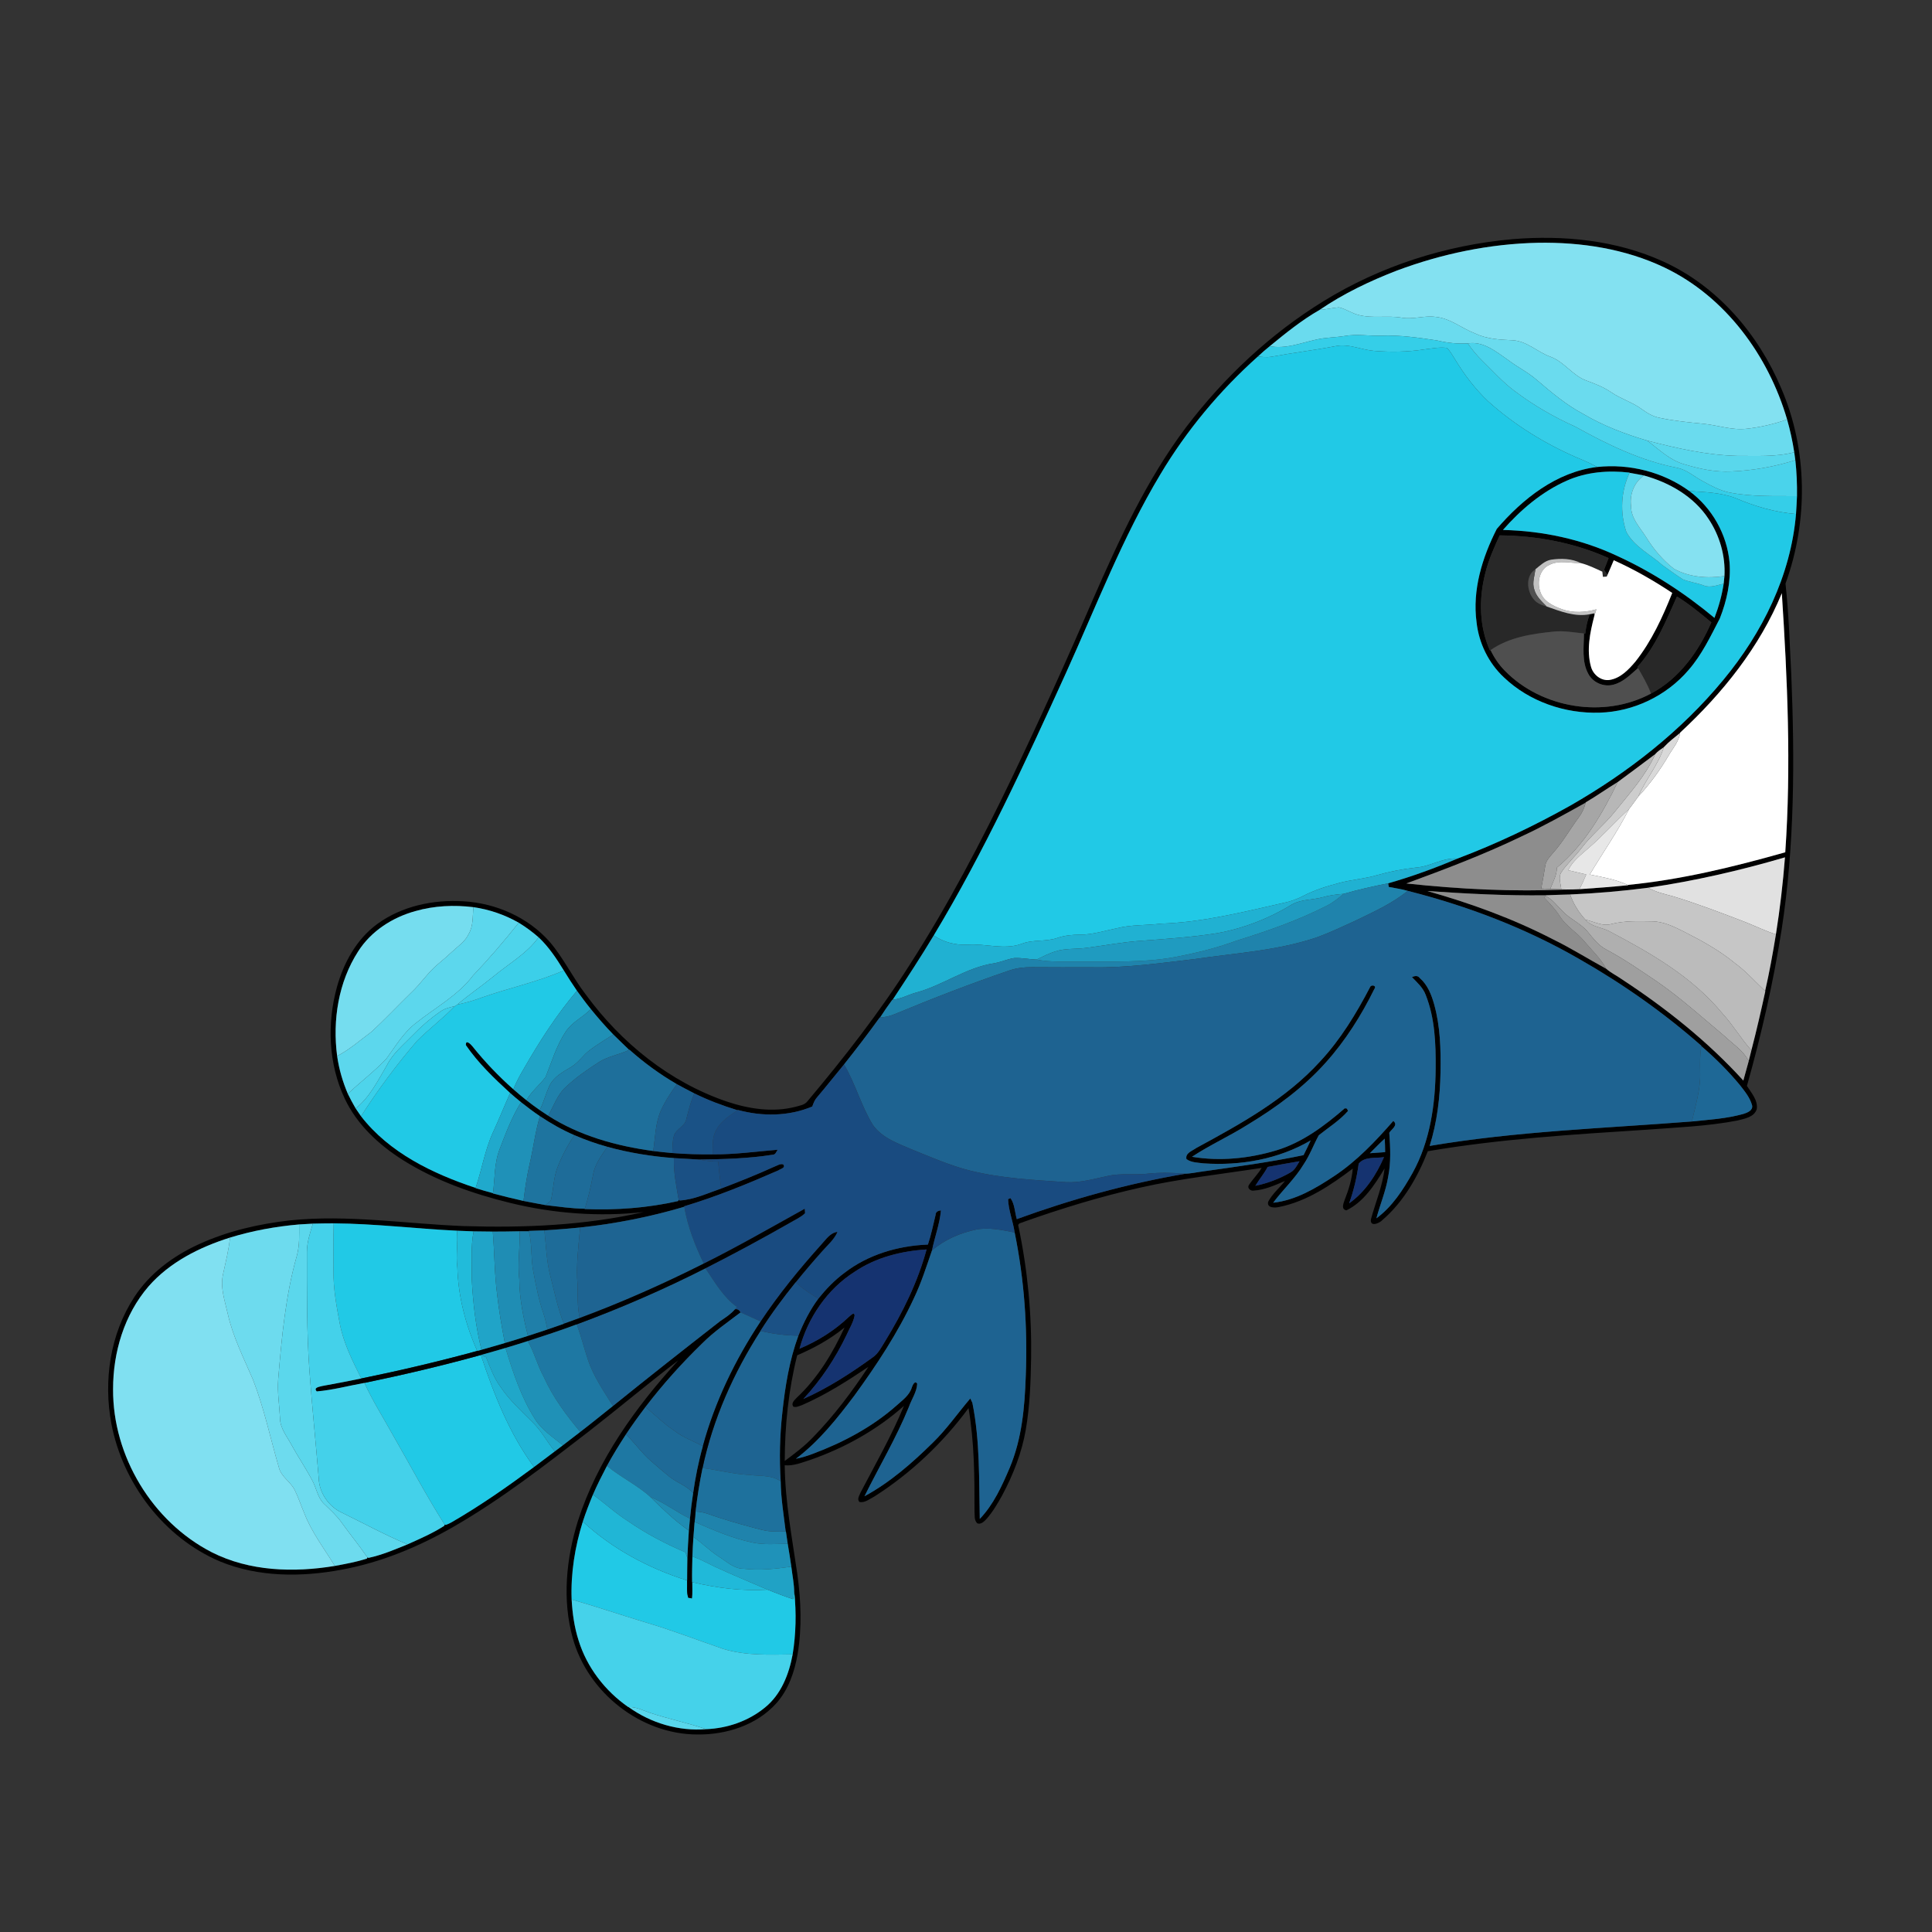 <svg width="1333.33" height="1333.33" viewBox="0 0 1000 1000" xmlns="http://www.w3.org/2000/svg" xmlns:xlink="http://www.w3.org/1999/xlink" overflow="hidden"><rect x="0" y="0" width="1000" height="1000" fill="#333333" stroke="none"/><g id="#000000ff"><path d="M782.9 123.79C809.27 121.62 836.63 124.28 860.92 135.37 888.91 148.07 910.12 172.91 921.94 200.93 935.67 232.73 935.99 269.63 924.17 302.07 925.92 317.82 926.34 333.7 927.18 349.53 928.95 393.37 928.91 437.54 922.19 481.01 917.91 508.37 911.71 535.41 904.21 562.06 906.49 565.68 909.94 569.43 909.31 574.03 907.99 578.35 902.81 579.05 899.05 580.03 883.55 582.98 867.73 583.56 852.04 584.75 814.27 587.19 776.39 589.5 739.03 595.87 733.83 609.15 726.46 622.08 715.55 631.48 713.95 633.22 708.99 635.27 709.59 631.11 711.95 622.33 715.63 613.87 716.67 604.76 711.61 613.1 705.95 622.09 696.89 626.48 694 625.92 695.39 622.86 696.01 621.03 698.06 615.83 699.72 610.44 700.2 604.85 688.78 613.48 676.41 621.86 662.15 624.71 660.07 625.22 655.63 625.39 656.39 622.07 658.52 617.94 662.23 614.91 665.08 611.28 659.91 613.49 654.62 615.89 648.93 616.25 647.36 616.59 645.35 614.96 646.43 613.37 648.45 610.29 651.15 607.71 653.02 604.51 632.03 607.77 610.86 610.02 590.13 614.72 569.71 619.3 549.67 625.42 529.96 632.4 528.93 632.99 526.48 632.99 527.16 634.8 531.88 657.2 534.06 680.12 533.7 703 533.48 715.36 533.06 727.77 530.95 739.97 528.89 751.89 524.45 763.3 518.75 773.94 516.3 778.35 513.74 782.76 510.34 786.52 509.17 787.71 507.58 789.21 505.79 788.44 504.1 786.75 504.58 784.15 504.4 782.01 504.44 764.25 504.31 746.4 501.31 728.85 488.03 746.86 471.5 762.52 452.62 774.56 450.23 775.78 447.75 777.95 444.93 777.44 443.3 776.01 444.96 773.87 445.52 772.34 453.24 757.6 461.51 743.11 467.88 727.7 453.81 740.2 437.1 749.48 419.37 755.65 415.09 757.01 410.76 758.84 406.17 758.43 406.37 777.42 410.01 796.1 412.71 814.84 414.58 828.46 415.14 842.4 412.87 856.02 411.29 865.29 408.11 874.64 401.72 881.74 391.52 892.99 375.87 897.94 360.99 897.77 331.64 897.75 304.23 876.04 296.47 847.92 290.92 828.04 293.07 806.73 299.13 787.23 309.23 755.75 328.96 728.4 351.02 704.18 335.44 716.07 320.45 728.7 304.99 740.74 282.21 758.31 259.42 776.09 234.41 790.44 216.51 800.7 197.17 808.74 176.81 812.47 156.01 816.37 133.77 816.38 113.94 808.23 84.8 795.9 63.55 767.76 57.64 736.9 53.49 714.68 56.98 690.56 69.45 671.46 77.41 659.11 89.64 650.09 102.87 644.04 117.68 637.24 133.75 633.53 149.88 631.69 179.96 628.53 210.01 633.46 240.05 634.62 271.21 635.59 302.72 634.32 333.2 627.35 310.16 629.92 286.73 628.15 264.23 622.67 244.72 617.91 225.47 611.13 208.42 600.37 196 592.5 184.71 582.03 178.39 568.55 170.02 550.75 169.2 529.93 174.34 511.09 177.83 498.44 184.5 486.14 195.26 478.27 208.01 468.95 224.33 465.54 239.9 466.51 256.7 467.48 273.34 474.78 284.53 487.5 291.72 495.92 296.47 506.06 303.23 514.8 321.46 539.73 346.63 560.06 376.04 570.11 387.46 573.97 399.98 575.93 411.83 572.86 413.97 572.22 416.51 571.95 417.94 570.01 436.98 547.36 455.24 523.99 471.1 498.99 490.87 468.19 507.87 435.71 523.69 402.74 538.27 372.25 552.24 341.47 565.62 310.43 579.23 279.38 593.51 248.2 614.02 220.99 633.58 195.33 657.5 172.82 685.03 155.9 714.52 137.69 748.41 126.84 782.9 123.79M722.89 140.1C708.98 145.48 695.38 151.97 683.05 160.39 673.82 165.66 665.43 172.45 657.21 179.2 655.11 180.89 653.07 182.66 651.11 184.5 631.35 202.17 614.17 222.76 600.59 245.54 580.96 278.26 567.31 314.02 551.59 348.67 530.65 394.71 509.42 440.79 483.3 484.18 476.53 495.47 469.3 506.45 462.06 517.44L461.85 517.47C459.64 520.46 457.54 523.52 455.53 526.65L455.33 526.67C449.38 534.92 443.18 542.99 436.86 550.96 432.18 556.59 427.67 562.38 422.91 567.95 421.68 569.3 421.03 571.02 420.43 572.72 408.26 577.87 394.52 577.95 381.88 574.51L381.7 574.64C374.04 572.29 366.53 569.46 359.34 565.92 356.32 564.38 353.32 562.78 350.34 561.16 341.58 556.07 333.36 550.08 325.8 543.34L325.65 543.41C322.92 540.75 320.14 538.14 317.44 535.46 313.35 531.26 309.5 526.83 305.8 522.29 303.29 519.22 300.98 516 298.63 512.82 296.26 509.38 294.01 505.85 291.82 502.3 288.05 496.18 284.05 490.09 278.77 485.15 275.56 482.34 272.14 479.81 268.5 477.6 261.27 473.47 253.29 470.73 245.05 469.55 235.02 468.32 224.73 468.79 214.99 471.58 203.12 474.85 192.06 481.94 185.38 492.44 175.15 508.3 172.06 528.07 174.5 546.59 175.45 553.33 177.37 559.91 180.04 566.16 181.3 568.73 182.64 571.27 184.1 573.74 185.02 575.07 185.94 576.41 186.86 577.76 201.51 596.68 223.96 607.48 246.18 614.86L246.14 614.97C249.14 615.89 252.14 616.79 255.18 617.58L255.16 617.74C260.4 619.12 265.67 620.4 270.96 621.61 274.71 622.38 278.48 623 282.24 623.74 289.04 624.54 295.84 625.55 302.71 625.65L302.66 625.8C318.85 626.47 335.19 625.23 350.99 621.67L351.29 621.01 351.76 621.38C359.27 620.94 366.23 617.58 373.29 615.18 382.57 611.65 391.81 607.96 400.85 603.84 402.29 603.34 403.72 602.24 405.32 602.66 406.95 604.48 403.94 604.96 402.94 605.76 386.99 612.74 370.82 619.38 354.12 624.38L354.17 624.62C336.58 629.84 318.52 633.42 300.28 635.35 294.12 635.99 287.95 636.44 281.77 636.84 279.08 636.95 276.39 637.05 273.71 637.11L273.75 637.3C272.14 637.29 270.54 637.29 268.95 637.31 264.32 637.44 259.69 637.44 255.07 637.47 251.76 637.44 248.44 637.39 245.13 637.35 242.25 637.27 239.36 637.14 236.48 637.01 215.21 636 194.03 633.34 172.72 633.2 169.12 633.21 165.53 633.26 161.93 633.35 159.56 633.48 157.19 633.61 154.83 633.77 142.72 634.81 130.69 637.01 119.06 640.57 103.32 645.53 87.87 653.25 76.87 665.85 64.28 680.44 58.5 700.01 58.53 719.07 58.34 753.67 78.79 787.6 109.58 803.43 129.14 813.36 152.03 814.04 173.3 810.52 178.9 809.47 184.55 808.47 189.97 806.69L190.17 806.11 190.77 806.35C197.74 804.87 204.34 802.03 210.93 799.36 217.42 796.44 224.02 793.6 230.01 789.72L230.13 789.12 230.74 789.31C231.8 788.93 232.82 788.45 233.8 787.89 248.62 779.32 262.67 769.5 276.41 759.32 280.02 756.65 283.59 753.93 287.17 751.22 288.55 750.17 289.94 749.12 291.33 748.08 294.35 745.8 297.33 743.45 300.34 741.15 306.05 736.76 311.62 732.2 317.26 727.74 335.62 712.89 354.19 698.3 372.8 683.79 375.49 681.97 378.26 680.19 380.39 677.7 381.76 677.4 382.68 678.11 383.31 679.29 376.55 684.47 369.44 689.3 363.42 695.37 352.87 705.61 343.03 716.57 334.1 728.25 330.59 732.89 327.18 737.6 323.97 742.46 320.52 747.77 317.17 753.15 314.16 758.73 311.6 763.63 309.09 768.56 306.9 773.64 305 778.23 303.2 782.86 301.66 787.59 297.59 800.6 295.37 814.25 295.88 827.9 296.28 835.04 297.27 842.18 299.45 849 303.76 863.02 313.19 875.24 325.19 883.57L325.37 883.58C336.86 891.88 351.36 896.18 365.52 895.01 376.43 894.59 387.41 890.83 395.89 883.85 404.28 877.11 408.38 866.61 410.27 856.31 412 845.69 412.22 834.83 411.14 824.14L411.08 824.44C411.08 819.89 410.12 815.41 409.59 810.9 409.03 806.94 408.39 803 407.72 799.06 407.4 796.91 407.09 794.78 406.78 792.65L406.67 792.65C405.63 784.03 404.19 775.42 404.08 766.72 403.33 754.83 403.62 742.89 404.95 731.06 406.37 717.6 408.57 704.1 413.25 691.34 415.93 684.55 419.26 678.01 423.61 672.13 427.55 667.23 431.93 662.65 437 658.9 449.32 649.35 464.83 644.79 480.28 644.19 481.98 639.17 483.01 633.97 484.26 628.83 484.27 627.24 485.63 626.6 487.03 626.53 486.38 633.6 483.79 640.28 482.4 647.21 479.52 655.54 476.86 664 473.03 671.98 464.74 689.86 453.83 706.39 442.27 722.3 433.33 734.19 423.91 746.03 411.95 755.06 414.92 754.48 417.81 753.6 420.63 752.52 436.21 746.7 451.2 738.78 463.75 727.76 466.9 724.87 470.76 722.32 472.02 717.98 472.37 716.99 473.57 714.27 474.74 716.23 474.56 720.5 471.77 724.31 470.39 728.34 463.9 744.27 455.07 759.07 447.46 774.46 460.66 767.3 472.11 757.28 482.76 746.79 489.99 739.78 495.71 731.46 502.23 723.84 502.5 724.41 503.03 725.54 503.3 726.1 507.31 745.86 506.69 766.14 507.13 786.19 514.29 778.72 518.63 769.09 522.63 759.69 528.96 744.65 530.4 728.19 530.94 712.05 531.92 687.24 530.17 662.28 525.19 637.94 524.33 632.14 521.99 626.52 521.78 620.68L523.04 620.16C525.24 623.3 525.24 627.41 526.29 631.02 554.58 620.71 583.7 612.61 613.4 607.55L612.8 607.51C616.19 607.54 619.51 606.71 622.87 606.29 640.2 603.84 657.58 601.51 674.72 597.9 675.99 595.38 677.23 592.85 678.4 590.28 661.8 600.02 642.08 603.46 623.04 602.16 620.02 601.76 616.69 601.8 614.12 599.97 613.34 596.84 617.15 595.69 619.16 594.22 642.11 581.77 665.58 568.89 683.35 549.33 693.91 537.98 701.99 524.63 709.14 510.96 709.7 509.42 712.78 510.09 711.35 511.91 704.6 525.62 696.35 538.71 686.1 550.09 674.65 562.9 660.66 573.15 646.01 582.01 636.56 587.99 626.3 592.59 616.96 598.75 631.47 601.18 646.53 599.64 660.58 595.44 674.09 591.38 685.56 582.75 696.08 573.64L697.18 573.82 697.72 575.03C693.39 580 687.71 583.51 682.61 587.6 679.88 592.56 677.94 597.97 674.74 602.69 670.37 609.98 664.02 615.75 658.99 622.53 670.66 621.27 681.03 615.06 690.62 608.71 702.3 600.94 711.99 590.71 721.16 580.21 723.91 582.33 720.29 584.42 719.09 586.29 719.64 593.9 720.02 601.62 718.51 609.16 717.29 616.52 714.34 623.41 712.43 630.59 720.64 624.57 726.28 615.79 731.19 607.03 740.26 590.6 742.94 571.52 743.09 552.99 743.2 540.21 742.73 527.03 737.96 515.01 736.58 511.24 733.53 508.53 730.82 505.75 732.2 505.13 733.81 504.77 734.85 506.22 738.88 509.7 740.92 514.81 742.31 519.82 745.51 531.23 745.81 543.2 745.61 554.97 745.38 567.86 743.87 580.8 739.99 593.13 784.86 585.51 830.42 584.02 875.71 580.47 884.64 579.55 893.71 579.01 902.4 576.56 904.38 575.93 907.4 574.81 906.89 572.18 905.81 568.11 903.02 564.79 900.49 561.53 894.46 554.27 887.75 547.58 880.58 541.45L880.6 541.27C861.22 524.21 840 509.27 817.58 496.48 789.83 480.44 759.65 468.95 728.63 461.1 725.42 460.15 722.1 459.74 718.84 459.07 718.77 458.61 718.61 457.67 718.53 457.2 730.72 453.72 742.7 449.36 754.37 444.4 774.56 436.79 794.14 427.44 812.96 416.88 842.64 399.85 870.12 378.43 891.96 351.96 912.16 327.61 926.92 297.89 929.61 266.05 929.82 262.97 929.99 259.88 930.12 256.79 930.21 250.57 929.95 244.35 929.26 238.17 929.05 236.8 928.88 235.45 928.7 234.09 927.82 228.36 926.59 222.69 925 217.12 915.33 184.04 893.09 153.56 861.56 138.48 841.23 128.77 818.41 125.28 796.03 125.66 771.05 126.18 746.26 131.34 722.89 140.1M869.65 379.19 869.61 379.36C866.73 381.7 863.73 383.97 861.23 386.72 859.66 387.82 858 388.87 856.75 390.33 850.29 395.2 843.79 400.03 837.3 404.82 831.7 408.19 826.38 412.02 820.74 415.32L820.69 415.48C809.85 421.5 799.03 427.6 787.77 432.83 768.34 442.21 748.15 449.86 727.92 457.28 755.52 460.26 783.37 461.65 811.1 460.41 813.25 460.43 815.4 460.32 817.56 460.24 826.01 459.67 834.46 459.02 842.9 458.18L842.52 458.04C870.18 455.34 897.34 448.71 924.05 441.14 927.17 396.48 925.17 351.66 922.27 307.05 910.83 334.91 891.59 358.85 869.65 379.19M853.13 459.49C839.71 461.24 826.21 462.4 812.68 462.98 808.48 463.14 804.28 463.17 800.11 463.4 779.64 463.66 759.18 462.59 738.77 461.2 761.16 467.5 783.13 475.49 803.83 486.19 813.27 490.8 822.16 496.42 831.38 501.43 833.75 503.52 836.66 504.89 839.24 506.71 862.19 521.74 883.87 538.96 902.35 559.29 903.3 555.93 904.19 552.56 905.13 549.21 905.56 547.34 906.03 545.48 906.51 543.63 909.17 533.49 911.49 523.27 913.73 513.04L913.63 512.94C915.84 503.24 917.61 493.44 919.21 483.63 921.31 470.4 922.86 457.1 923.9 443.76 900.7 450.57 877.07 456 853.13 459.49M709.04 596.91C711.67 596.69 714.31 596.49 716.95 596.33 716.93 594 716.86 591.67 716.74 589.36 714.04 591.75 711.62 594.4 709.04 596.91M703.25 602.32C702.31 609.32 700.72 616.18 698.31 622.84 706.61 616.95 712.36 608.14 716.36 598.92 712.03 599.65 706.34 598.48 703.25 602.32M656.15 604C654.32 607.45 651.77 610.43 649.77 613.77 656.17 612.48 662.34 610.07 668.01 606.83 670.23 605.56 671.38 603.16 672.63 601.05 667.12 601.94 661.64 603 656.15 604M442.34 658.27C428.17 667.27 418.19 682 413.82 698.09 423.25 694.15 432.08 688.62 439.47 681.54 440.19 681.04 442.26 678.61 442.33 681.02 441.63 684.59 439.62 687.71 438.16 691 432.39 703.08 424.93 714.33 415.79 724.12 428.53 718.46 440.3 710.84 451.57 702.69 454.65 700.63 456.26 697.21 458.17 694.17 467.25 679.34 475.04 663.56 479.59 646.72 466.5 647.52 453.31 650.84 442.34 658.27M412.62 701.5C408.15 719.36 406.22 737.81 406.18 756.2 411.31 752.36 416.47 748.53 420.89 743.86 431.65 732.78 440.99 720.37 449.48 707.48 438.53 714.84 427.34 721.97 415.21 727.24 413.75 727.71 412.23 728.6 410.66 728.09 409.26 726.26 411.29 724.7 412.39 723.45 423.21 713.37 430.98 700.46 437.12 687.12 429.74 693.16 421.36 697.77 412.62 701.5Z"/><path d="M826.68 241.71C843.37 239.92 860.76 244.26 874.38 254.17 886.09 262.81 893.9 276.55 895.2 291.07 896 300.97 893.78 310.94 890.17 320.13 885.36 329.38 880.86 338.96 873.93 346.87 862.57 360.15 845.51 368.35 828.04 368.87 810 369.47 791.54 363.13 778.41 350.6 770.48 343.19 765.47 332.91 764.27 322.15 762 305.35 767.2 288.58 774.73 273.76 788.1 258.19 805.67 244.22 826.68 241.71M810.96 248.79C798.11 254.49 787.14 263.8 777.92 274.3 798.34 274.78 818.71 279.07 837.22 287.82 855.31 296.12 872.13 307.08 887.4 319.82 889.6 314.1 891.25 308.17 892.17 302.11 892.29 300.79 892.42 299.47 892.57 298.16 893.14 287.76 890.13 277.28 884.37 268.64 876.78 257 864.07 249.72 850.91 246.12 848.43 245.62 845.96 245.15 843.47 244.75L843.52 244.63C832.55 243.34 821.13 244.25 810.96 248.79M776.22 277.11C773.31 283.55 770.36 290.03 768.73 296.93 765.41 310.01 765.61 324.27 771.2 336.71L771.52 336.5C773.38 340.4 775.81 344.02 778.85 347.11 797.98 366.72 830.33 372 854.54 358.98 869.25 351.23 879.27 337.09 885.78 322.15 880.08 317.4 874.32 312.67 868 308.75 862.29 321.44 856.95 334.74 847.54 345.21L847.85 345.77C844.01 349.1 840.3 353.02 835.22 354.36 830.26 355.77 824.57 353.41 822.14 348.85 818.59 342.44 819.83 334.88 819.85 327.89L820.51 327.96C820.93 324.53 821.6 321.14 822.86 317.92 823.47 317.8 824.69 317.58 825.29 317.47L825.14 319.07C822.99 327.45 821.1 336.49 823.47 345.02 824.57 349.2 828.68 352.57 833.12 351.94 838.75 351.05 842.93 346.64 846.45 342.49 854.87 331.87 860.57 319.41 865.55 306.9 855.91 300.49 845.84 294.72 835.28 289.98 834.19 292.5 833.16 295.05 832.04 297.56 831.45 296.66 830.85 295.79 830.24 294.93 831.02 292.9 831.81 290.88 832.6 288.86 814.93 280.93 795.54 277.29 776.22 277.11Z"/><path d="M241.15 540.98C240.94 537.78 243.72 540.56 244.46 541.49 250.88 549.52 257.99 556.98 265.69 563.79 267.9 565.74 270.16 567.62 272.46 569.46 274.7 571.24 277.01 572.93 279.36 574.57 280.79 575.55 282.25 576.52 283.71 577.47 300.01 587.92 319.07 593.18 338.11 595.76 341.38 596.18 344.67 596.53 347.96 596.81 354.91 597.38 361.89 597.55 368.87 597.5 380.14 597.6 391.3 596.03 402.5 595.11 401.8 596.16 401.39 597.74 399.83 597.7 387.17 599.7 374.33 600 361.54 600.17 357.31 599.85 353.06 599.7 348.83 599.43 337.2 598.56 325.63 596.69 314.39 593.6 308.56 591.98 302.85 589.95 297.3 587.56 291.04 584.87 285.12 581.48 279.46 577.72 276.1 575.46 272.87 573.02 269.7 570.51 267.78 568.96 265.9 567.37 264.05 565.75 255.77 558.16 247.52 550.26 241.15 540.98Z"/></g><g id="#83e1f1ff"><path d="M722.89 140.1C746.26 131.34 771.05 126.18 796.03 125.66 818.41 125.28 841.23 128.77 861.56 138.48 893.09 153.56 915.33 184.04 925 217.12 918.2 219.5 911.14 221.15 903.99 221.93 896.47 222.77 889.22 220.12 881.83 219.36 874.14 218.61 866.43 217.86 858.88 216.24 855.62 215.58 852.71 213.92 850.07 211.98 845.15 208.26 839.09 206.55 834.01 203.08 830.04 200.33 825.52 198.61 821.02 196.96 813.86 194.31 809.6 187.18 802.39 184.61 795.75 182.19 790.34 176.56 783.03 176.13 776.41 175.84 769.59 175.51 763.5 172.6 756.59 169.96 750.62 164.71 743.04 164.02 737.2 163.22 731.42 165.45 725.59 164.45 718.13 163.14 710.43 164.98 703.07 162.99 699.55 162.11 696.54 159.87 693.01 159.07 689.67 159.34 686.41 160.21 683.05 160.39 695.38 151.97 708.98 145.48 722.89 140.1Z" fill="#83E1F1"/></g><g id="#6adbeeff"><path d="M683.05 160.39C686.41 160.21 689.67 159.34 693.01 159.07 696.54 159.87 699.55 162.11 703.07 162.99 710.43 164.98 718.13 163.14 725.59 164.45 731.42 165.45 737.2 163.22 743.04 164.02 750.62 164.71 756.59 169.96 763.5 172.6 769.59 175.51 776.41 175.84 783.03 176.13 790.34 176.56 795.75 182.19 802.39 184.61 809.6 187.18 813.86 194.31 821.02 196.96 825.52 198.61 830.04 200.33 834.01 203.08 839.09 206.55 845.15 208.26 850.07 211.98 852.71 213.92 855.62 215.58 858.88 216.24 866.43 217.86 874.14 218.61 881.83 219.36 889.22 220.12 896.47 222.77 903.99 221.93 911.14 221.15 918.2 219.5 925 217.12 926.59 222.69 927.82 228.36 928.7 234.09 918.98 236.61 908.93 235.9 899 235.96 883.22 235.54 867.75 232.01 852.54 228.04 841.12 224.66 829.89 220.4 819.61 214.33 810.69 209.64 802.99 203.08 795.36 196.59 790.84 192.61 785.35 190.02 780.61 186.34 774.37 182.07 767.86 176.44 759.71 177.76 754.37 178.03 749.05 177.49 743.86 176.23 734.31 174.78 724.67 173.38 714.98 173.74 708.64 173.96 702.28 172.78 695.99 173.91 691 174.72 685.89 174.64 680.97 175.85 673.16 177.58 665.33 180.74 657.21 179.2 665.43 172.45 673.82 165.66 683.05 160.39Z" fill="#6ADBEE"/></g><g id="#35cee8ff"><path d="M695.99 173.91C702.28 172.78 708.64 173.96 714.98 173.74 724.67 173.38 734.31 174.78 743.86 176.23 749.05 177.49 754.37 178.03 759.71 177.76 761.94 180.97 764.43 184.01 767.25 186.73 772.66 192.01 777.72 197.7 783.79 202.27 793.53 209.62 804.14 215.8 815.28 220.79 831.88 230 849.28 238.5 868.05 242.12 872.96 243.09 876.75 246.56 881.04 248.89 885.47 251.33 890 253.83 895 254.88 906.57 257.18 918.4 256.72 930.12 256.79 929.99 259.88 929.82 262.97 929.61 266.05 918.74 265.17 908.13 262.04 898.14 257.75 890.57 254.92 882.35 254.68 874.38 254.17 860.76 244.26 843.37 239.92 826.68 241.71 823.28 239.82 819.72 238.27 816.13 236.81 799.48 229.55 783.81 219.91 770.29 207.75 763.55 201.38 757.9 193.91 753.11 185.98 751.81 183.95 750.68 181.77 748.94 180.08 744.96 179.55 740.98 180.42 737.05 180.88 728.49 182.18 719.77 182.33 711.15 181.61 704.44 181.03 697.96 177.72 691.13 179.19 680.08 181.29 668.9 182.63 657.85 184.69 655.6 185.05 653.33 184.77 651.11 184.5 653.07 182.66 655.11 180.89 657.21 179.2 665.33 180.74 673.16 177.58 680.97 175.85 685.89 174.64 691 174.72 695.99 173.91Z" fill="#35CEE8"/></g><g id="#4ad3ebff"><path d="M759.71 177.76C767.86 176.44 774.37 182.07 780.61 186.34 785.35 190.02 790.84 192.61 795.36 196.59 802.99 203.08 810.69 209.64 819.61 214.33 829.89 220.4 841.12 224.66 852.54 228.04 858.65 232.56 864.29 238.26 871.83 240.33 879.65 242.69 887.78 244.43 896.01 244.03 907.28 243.56 918.51 241.58 929.26 238.17 929.95 244.35 930.21 250.57 930.12 256.79 918.4 256.72 906.57 257.18 895 254.88 890 253.83 885.47 251.33 881.04 248.89 876.75 246.56 872.96 243.09 868.05 242.12 849.28 238.5 831.88 230 815.28 220.79 804.14 215.8 793.53 209.62 783.79 202.27 777.72 197.7 772.66 192.01 767.25 186.73 764.43 184.01 761.94 180.97 759.71 177.76Z" fill="#4AD3EB"/></g><g id="#21c9e6ff"><path d="M657.85 184.69C668.9 182.63 680.08 181.29 691.13 179.19 697.96 177.72 704.44 181.03 711.15 181.61 719.77 182.33 728.49 182.18 737.05 180.88 740.98 180.42 744.96 179.55 748.94 180.08 750.68 181.77 751.81 183.95 753.11 185.98 757.9 193.91 763.55 201.38 770.29 207.75 783.81 219.91 799.48 229.55 816.13 236.81 819.72 238.27 823.28 239.82 826.68 241.71 805.67 244.22 788.1 258.19 774.73 273.76 767.2 288.58 762 305.35 764.27 322.15 765.47 332.91 770.48 343.19 778.41 350.6 791.54 363.13 810 369.47 828.04 368.87 845.51 368.35 862.57 360.15 873.93 346.87 880.86 338.96 885.36 329.38 890.17 320.13 893.78 310.94 896 300.97 895.2 291.07 893.9 276.55 886.09 262.81 874.38 254.17 882.35 254.68 890.57 254.92 898.14 257.75 908.13 262.04 918.74 265.17 929.61 266.05 926.92 297.89 912.16 327.61 891.96 351.96 870.12 378.43 842.64 399.85 812.96 416.88 794.14 427.44 774.56 436.79 754.37 444.4 746.81 443.8 740.37 448.53 732.98 449.04 726.17 449.77 719.43 451.08 712.84 452.95 706.37 454.87 699.57 455.29 693.06 457.05 686.74 458.72 680.45 460.66 674.63 463.69 671.4 465.39 667.93 466.61 664.36 467.34 643.46 472.04 622.49 477.39 600.98 478.08 593.45 479.02 585.76 478.55 578.35 480.4 571.94 481.7 565.6 483.77 559 483.8 555.07 483.79 551.12 484.17 547.38 485.44 541.31 487.59 534.64 486.15 528.64 488.57 519.63 491.8 510.18 488.28 500.97 488.97 494.75 489.3 488.43 487.76 483.3 484.18 509.42 440.79 530.65 394.71 551.59 348.67 567.31 314.02 580.96 278.26 600.59 245.54 614.17 222.76 631.35 202.17 651.11 184.5 653.33 184.77 655.6 185.05 657.85 184.69Z" fill="#21C9E6"/><path d="M810.96 248.79C821.13 244.25 832.55 243.34 843.52 244.63L843.47 244.75C838.96 254.23 838.43 265.42 841.79 275.34 845.94 283.05 854.19 286.91 860.5 292.54 863.99 295.02 867.46 297.54 871.05 299.88 874.55 301.29 878.38 301.71 881.92 303.06 885.3 304.41 888.83 302.82 892.17 302.11 891.25 308.17 889.6 314.1 887.4 319.82 872.13 307.08 855.31 296.12 837.22 287.82 818.71 279.07 798.34 274.78 777.92 274.3 787.14 263.8 798.11 254.49 810.96 248.79Z" fill="#21C9E6"/><path d="M291.82 502.3C294.01 505.85 296.26 509.38 298.63 512.82 288.05 525.28 279.2 539.09 271.08 553.25 269.05 556.63 267.21 560.14 265.69 563.79 257.99 556.98 250.88 549.52 244.46 541.49 243.72 540.56 240.94 537.78 241.15 540.98 247.52 550.26 255.77 558.16 264.05 565.75 261 572.52 258.26 579.42 255.13 586.16 250.95 595.33 249.42 605.37 246.18 614.86 223.96 607.48 201.51 596.68 186.86 577.76 195.58 564.14 205.25 551.13 215.77 538.86 222.03 532.53 229.24 527.21 235.4 520.77 235.73 520.58 236.37 520.18 236.69 519.98 241 519.06 245.25 517.86 249.38 516.31 263.42 511.34 278.15 508.31 291.82 502.3Z" fill="#21C9E6"/><path d="M172.72 633.2C194.03 633.34 215.21 636 236.48 637.01 237.19 643.33 235.86 649.68 236.72 656 237.16 670.92 240.96 685.64 247.02 699.24 227.18 704.67 207.15 709.38 187 713.5 182.44 704.37 177.75 695.1 175.84 684.97 174.15 676.06 172.53 667.05 172.6 657.94 172.63 649.7 172.47 641.45 172.72 633.2Z" fill="#21C9E6"/><path d="M188.63 715.79C208.86 711.59 228.99 706.87 248.9 701.35 255.64 721.69 263.61 741.95 276.41 759.32 262.67 769.5 248.62 779.32 233.8 787.89 232.82 788.45 231.8 788.93 230.74 789.31L230.13 789.12C220.58 774.02 212.24 758.21 203.34 742.73 198.41 733.77 192.88 725.11 188.63 715.79Z" fill="#21C9E6"/><path d="M301.66 787.59C317 801.73 335.81 811.79 355.65 818.03 355.76 820.98 355.31 824.07 356.24 826.94 356.7 827.03 357.63 827.21 358.09 827.31 358.44 824.51 358.26 821.7 358.24 818.91 371.01 821.94 384.12 823.63 397.27 822.81 401.64 824.54 406.03 826.26 410.51 827.74 410.71 826.63 410.9 825.53 411.08 824.44L411.14 824.14C412.22 834.83 412 845.69 410.27 856.31 398.34 856.49 386.14 857.01 374.57 853.55 360.93 848.87 347.47 843.64 333.62 839.59 321.01 835.78 308.55 831.51 295.88 827.9 295.37 814.25 297.59 800.6 301.66 787.59Z" fill="#21C9E6"/></g><g id="#59d7ecff"><path d="M852.54 228.04C867.75 232.01 883.22 235.54 899 235.96 908.93 235.9 918.98 236.61 928.7 234.09 928.88 235.45 929.05 236.8 929.26 238.17 918.51 241.58 907.28 243.56 896.01 244.03 887.78 244.43 879.65 242.69 871.83 240.33 864.29 238.26 858.65 232.56 852.54 228.04Z" fill="#59D7EC"/><path d="M325.37 883.58C329.28 883.39 332.78 885.3 336.37 886.53 345.99 889.7 355.93 891.77 365.52 895.01 351.36 896.18 336.86 891.88 325.37 883.58Z" fill="#59D7EC"/></g><g id="#57d6ecff"><path d="M841.79 275.34C838.43 265.42 838.96 254.23 843.47 244.75 845.96 245.15 848.43 245.62 850.91 246.12 845.79 249.62 843.38 256.01 844.24 262.07 844.21 268.39 848.87 273.04 852.03 278.03 855.88 284.26 860.67 289.99 866.5 294.45 874.42 298.77 883.77 299.51 892.57 298.16 892.42 299.47 892.29 300.79 892.17 302.11 888.83 302.82 885.3 304.41 881.92 303.06 878.38 301.71 874.55 301.29 871.05 299.88 867.46 297.54 863.99 295.02 860.5 292.54 854.19 286.91 845.94 283.05 841.79 275.34Z" fill="#57D6EC"/></g><g id="#85e1f1ff"><path d="M850.91 246.12C864.07 249.72 876.78 257 884.37 268.64 890.13 277.28 893.14 287.76 892.57 298.16 883.77 299.51 874.42 298.77 866.5 294.45 860.67 289.99 855.88 284.26 852.03 278.03 848.87 273.04 844.21 268.39 844.24 262.07 843.38 256.01 845.79 249.62 850.91 246.12Z" fill="#85E1F1"/></g><g id="#282828ff"><path d="M776.22 277.11C795.54 277.29 814.93 280.93 832.6 288.86 831.81 290.88 831.02 292.9 830.24 294.93 830.85 295.79 831.45 296.66 832.04 297.56 831.94 297.78 831.73 298.23 831.63 298.45 831.14 298.48 830.16 298.54 829.67 298.57 829.59 297.91 829.43 296.57 829.35 295.9 825.73 294.23 822.13 292.44 818.26 291.46 813.53 289.06 808.03 288.94 802.89 289.69 799.63 290.24 797.21 292.65 794.75 294.65 789.55 297.82 790.21 305.97 793.81 310.12 795.43 312.31 798.05 313.2 800.56 313.92 807.67 316.4 815.2 319.46 822.86 317.92 821.6 321.14 820.93 324.53 820.51 327.96L819.85 327.89C814.6 327.36 809.33 326.33 804.04 326.93 792.79 328.07 781 329.86 771.52 336.5L771.2 336.71C765.61 324.27 765.41 310.01 768.73 296.93 770.36 290.03 773.31 283.55 776.22 277.11Z" fill="#282828"/><path d="M868 308.75C874.32 312.67 880.08 317.4 885.78 322.15 879.27 337.09 869.25 351.23 854.54 358.98 852.81 354.33 850.28 350.07 847.85 345.77L847.54 345.21C856.95 334.74 862.29 321.44 868 308.75Z" fill="#282828"/></g><g id="#c2c2c2ff"><path d="M794.75 294.65C797.21 292.65 799.63 290.24 802.89 289.69 808.03 288.94 813.53 289.06 818.26 291.46 812.84 291.58 807.07 289.77 801.98 292.37 796.89 294.57 795.48 301.27 797.2 306.12 798.66 311.13 803.85 313.68 808.41 315.3 814.18 317.39 820.47 317.02 826.3 315.37 825.9 316.6 825.51 317.83 825.14 319.07L825.29 317.47C824.69 317.58 823.47 317.8 822.86 317.92 815.2 319.46 807.67 316.4 800.56 313.92 798.02 311.33 795.1 308.72 794.13 305.09 792.95 301.65 794.3 298.09 794.75 294.65Z" fill="#C2C2C2"/></g><g id="#ffffffff"><path d="M835.28 289.98C845.84 294.72 855.91 300.49 865.55 306.9 860.57 319.41 854.87 331.87 846.45 342.49 842.93 346.64 838.75 351.05 833.12 351.94 828.68 352.57 824.57 349.2 823.47 345.02 821.1 336.49 822.99 327.45 825.14 319.07 825.51 317.83 825.9 316.6 826.3 315.37 820.47 317.02 814.18 317.39 808.41 315.3 803.85 313.68 798.66 311.13 797.2 306.12 795.48 301.27 796.89 294.57 801.98 292.37 807.07 289.77 812.84 291.58 818.26 291.46 822.13 292.44 825.73 294.23 829.35 295.9 829.43 296.57 829.59 297.91 829.67 298.57 830.16 298.54 831.14 298.48 831.63 298.45 831.73 298.23 831.94 297.78 832.04 297.56 833.16 295.05 834.19 292.5 835.28 289.98Z" fill="#FFFFFF"/><path d="M869.65 379.19C891.59 358.85 910.83 334.91 922.27 307.05 925.17 351.66 927.17 396.48 924.05 441.14 897.34 448.71 870.18 455.34 842.52 458.04 836.28 455.18 829.53 454 822.86 452.66 829.57 441.36 837.22 430.58 843.16 418.82 844.78 416.67 846.38 414.51 847.94 412.31 853.87 405.94 859.05 398.89 863.47 391.4 865.7 387.49 868.97 383.97 869.61 379.36L869.65 379.19Z" fill="#FFFFFF"/></g><g id="#505050ff"><path d="M793.81 310.12C790.21 305.97 789.55 297.82 794.75 294.65 794.3 298.09 792.95 301.65 794.13 305.09 795.1 308.72 798.02 311.33 800.56 313.92 798.05 313.2 795.43 312.31 793.81 310.12Z" fill="#505050"/></g><g id="#4f4f4fff"><path d="M771.52 336.5C781 329.86 792.79 328.07 804.04 326.93 809.33 326.33 814.6 327.36 819.85 327.89 819.83 334.88 818.59 342.44 822.14 348.85 824.57 353.41 830.26 355.77 835.22 354.36 840.3 353.02 844.01 349.1 847.85 345.77 850.28 350.07 852.81 354.33 854.54 358.98 830.33 372 797.98 366.72 778.85 347.11 775.81 344.02 773.38 340.4 771.52 336.5Z" fill="#4F4F4F"/></g><g id="#d9d9d9ff"><path d="M861.23 386.72C863.73 383.97 866.73 381.7 869.61 379.36 868.97 383.97 865.7 387.49 863.47 391.4 859.05 398.89 853.87 405.94 847.94 412.31 851.76 403.45 858.27 395.98 861.23 386.72Z" fill="#D9D9D9"/></g><g id="#cdcdcdff"><path d="M856.75 390.33C858 388.87 859.66 387.82 861.23 386.72 858.27 395.98 851.76 403.45 847.94 412.31 846.38 414.51 844.78 416.67 843.16 418.82 835.91 425.37 829.49 432.8 822.04 439.13 818.22 442.51 813.95 445.69 811.71 450.42 814.81 451.18 817.93 451.91 821.05 452.64 819.98 455.21 818.81 457.74 817.56 460.24 815.4 460.32 813.25 460.43 811.1 460.41 810.35 460.39 808.86 460.35 808.12 460.32 807.87 457.39 806.39 454.01 808.25 451.33 811.17 446.99 815.11 443.47 818.29 439.33 823.55 432.3 830.52 426.82 835.98 419.97 843.5 410.56 851.85 401.49 856.75 390.33Z" fill="#CDCDCD"/></g><g id="#b7b7b7ff"><path d="M837.3 404.82C843.79 400.03 850.29 395.2 856.75 390.33 851.85 401.49 843.5 410.56 835.98 419.97 830.52 426.82 823.55 432.3 818.29 439.33 815.11 443.47 811.17 446.99 808.25 451.33 806.39 454.01 807.87 457.39 808.12 460.32 806.21 460.25 804.3 460.19 802.4 460.12 803.77 456.52 805.83 453.06 805.85 449.09 819.97 437.38 829.46 421.16 837.3 404.82Z" fill="#B7B7B7"/></g><g id="#a6a6a6ff"><path d="M820.74 415.32C826.38 412.02 831.7 408.19 837.3 404.82 829.46 421.16 819.97 437.38 805.85 449.09 805.83 453.06 803.77 456.52 802.4 460.12 800.84 460.06 799.28 459.99 797.74 459.93 798.48 456.02 799.2 452.1 799.82 448.17 800.19 445.29 802.43 443.24 804.17 441.1 809.09 435.57 812.7 429.07 817.11 423.15 818.82 420.87 820.1 418.27 820.69 415.48L820.74 415.32Z" fill="#A6A6A6"/></g><g id="#8d8d8dff"><path d="M787.77 432.83C799.03 427.6 809.85 421.5 820.69 415.48 820.1 418.27 818.82 420.87 817.11 423.15 812.7 429.07 809.09 435.57 804.17 441.1 802.43 443.24 800.19 445.29 799.82 448.17 799.2 452.1 798.48 456.02 797.74 459.93 799.28 459.99 800.84 460.06 802.4 460.12 804.3 460.19 806.21 460.25 808.12 460.32 808.86 460.35 810.35 460.39 811.1 460.41 783.37 461.65 755.52 460.26 727.92 457.28 748.15 449.86 768.34 442.21 787.77 432.83Z" fill="#8D8D8D"/></g><g id="#e7e7e7ff"><path d="M822.04 439.13C829.49 432.8 835.91 425.37 843.16 418.82 837.22 430.58 829.57 441.36 822.86 452.66 829.53 454 836.28 455.18 842.52 458.04L842.9 458.18C834.46 459.02 826.01 459.67 817.56 460.24 818.81 457.74 819.98 455.21 821.05 452.64 817.93 451.91 814.81 451.18 811.71 450.42 813.95 445.69 818.22 442.51 822.04 439.13Z" fill="#E7E7E7"/></g><g id="#20b1d2ff"><path d="M732.98 449.04C740.37 448.53 746.81 443.8 754.37 444.4 742.7 449.36 730.72 453.72 718.53 457.2 710.75 458.74 702.99 460.47 695.36 462.67 691.71 462.93 688.09 463.41 684.57 464.41 679.39 465.84 673.69 465.41 668.87 468.06 656.99 475.35 643.75 480.53 630.01 483.02 617.1 485.07 604.04 485.95 591.02 486.92 581.21 487.55 571.55 489.47 561.81 490.68 556.67 491.33 551.34 490.79 546.35 492.43 542.91 493.46 539.74 495.16 536.5 496.68 532.67 496.52 528.87 495.72 525.04 495.87 521.55 496.4 518.3 497.88 514.84 498.54 500.17 500.63 488.02 510.11 473.86 513.84 469.9 514.96 466.22 517.09 462.06 517.44 469.3 506.45 476.53 495.47 483.3 484.18 488.43 487.76 494.75 489.3 500.97 488.97 510.18 488.28 519.63 491.8 528.64 488.57 534.64 486.15 541.31 487.59 547.38 485.44 551.12 484.17 555.07 483.79 559 483.8 565.6 483.77 571.94 481.7 578.35 480.4 585.76 478.55 593.45 479.02 600.98 478.08 622.49 477.39 643.46 472.04 664.36 467.34 667.93 466.61 671.4 465.39 674.63 463.69 680.45 460.66 686.74 458.72 693.06 457.05 699.57 455.29 706.37 454.87 712.84 452.95 719.43 451.08 726.17 449.77 732.98 449.04Z" fill="#20B1D2"/></g><g id="#e1e1e1ff"><path d="M853.13 459.49C877.07 456 900.7 450.57 923.9 443.76 922.86 457.1 921.31 470.4 919.21 483.63 913.64 481.86 908.41 479.25 902.98 477.12 890.8 472.46 878.6 467.77 866.11 463.98 861.69 462.76 857.14 461.82 853.13 459.49Z" fill="#E1E1E1"/></g><g id="#1f83acff"><path d="M695.36 462.67C702.99 460.47 710.75 458.74 718.53 457.2 718.61 457.67 718.77 458.61 718.84 459.07 722.1 459.74 725.42 460.15 728.63 461.1 720.54 467.72 710.92 472 701.58 476.54 695.14 479.47 688.75 482.54 682.11 484.99 661.64 492.06 639.87 493.25 618.61 496.38 600.8 498.47 582.95 501.03 564.97 500.67 554.65 500.71 544.33 500.68 534 500.62 530.12 500.58 526.23 501.04 522.54 502.28 502.41 509.11 482.6 516.83 462.96 524.96 460.6 525.97 458.08 526.48 455.53 526.65 457.54 523.52 459.64 520.46 461.85 517.47L462.06 517.44C466.22 517.09 469.9 514.96 473.86 513.84 488.02 510.11 500.17 500.63 514.84 498.54 518.3 497.88 521.55 496.4 525.04 495.87 528.87 495.72 532.67 496.52 536.5 496.68 543.93 498.15 551.52 497.59 559.04 497.72 575.33 497.54 591.73 498.39 607.84 495.43 618.7 493.38 629.5 490.79 639.87 486.94 655.86 481.97 671.77 476.45 686.71 468.81 689.9 467.24 692.69 465 695.36 462.67Z" fill="#1F83AC"/><path d="M360.03 782.4C364.36 782.38 368.28 784.37 372.34 785.6 379.5 787.89 386.75 789.92 394.04 791.78 398.15 792.88 402.45 792.81 406.67 792.65L406.78 792.65C407.09 794.78 407.4 796.91 407.72 799.06 401.68 799.1 395.56 799.69 389.6 798.44 379.13 796.3 369.29 791.98 359.53 787.74 359.68 785.95 359.84 784.16 360.03 782.4Z" fill="#1F83AC"/></g><g id="#c6c6c6ff"><path d="M812.68 462.98C826.21 462.4 839.71 461.24 853.13 459.49 857.14 461.82 861.69 462.76 866.11 463.98 878.6 467.77 890.8 472.46 902.98 477.12 908.41 479.25 913.64 481.86 919.21 483.63 917.61 493.44 915.84 503.24 913.63 512.94 908.5 508.19 903.9 502.86 898.22 498.72 890.18 492.05 881 486.98 871.72 482.29 866.47 479.67 861.01 476.9 855 476.89 848.03 476.79 840.96 476.51 834.15 478.24 829.47 479.68 825.07 476.94 820.6 476.03 817.13 472.24 814.38 467.83 812.68 462.98Z" fill="#C6C6C6"/></g><g id="#1e6391ff"><path d="M728.63 461.1C759.65 468.95 789.83 480.44 817.58 496.48 840 509.27 861.22 524.21 880.6 541.27L880.58 541.45C879.88 545.92 879.87 550.46 880 554.99 880.28 563.69 877.63 572.08 875.71 580.47 830.42 584.02 784.86 585.51 739.99 593.13 743.87 580.8 745.38 567.86 745.61 554.97 745.81 543.2 745.51 531.23 742.31 519.82 740.92 514.81 738.88 509.7 734.85 506.22 733.81 504.77 732.2 505.13 730.82 505.75 733.53 508.53 736.58 511.24 737.96 515.01 742.73 527.03 743.2 540.21 743.09 552.99 742.94 571.52 740.26 590.6 731.19 607.03 726.28 615.79 720.64 624.57 712.43 630.59 714.34 623.41 717.29 616.52 718.51 609.16 720.02 601.62 719.64 593.9 719.09 586.29 720.29 584.42 723.91 582.33 721.16 580.21 711.99 590.71 702.3 600.94 690.62 608.71 681.03 615.06 670.66 621.27 658.99 622.53 664.02 615.75 670.37 609.98 674.74 602.69 677.94 597.97 679.88 592.56 682.61 587.6 687.71 583.51 693.39 580 697.72 575.03L697.18 573.82 696.08 573.64C685.56 582.75 674.09 591.38 660.58 595.44 646.53 599.64 631.47 601.18 616.96 598.75 626.3 592.59 636.56 587.99 646.01 582.01 660.66 573.15 674.65 562.9 686.1 550.09 696.35 538.71 704.6 525.62 711.35 511.91 712.78 510.09 709.7 509.42 709.14 510.96 701.99 524.63 693.91 537.98 683.35 549.33 665.58 568.89 642.11 581.77 619.16 594.22 617.15 595.69 613.34 596.84 614.12 599.97 616.69 601.8 620.02 601.76 623.04 602.16 642.08 603.46 661.8 600.02 678.4 590.28 677.23 592.85 675.99 595.38 674.72 597.9 657.58 601.51 640.2 603.84 622.87 606.29 619.51 606.71 616.19 607.54 612.8 607.51 606.42 606.9 600 606.86 593.63 607.53 586.98 608.26 580.23 607.17 573.66 608.6 566.51 610.1 559.37 612.24 551.99 611.9 535.27 610.75 518.4 609.96 502.07 605.89 491.93 603.32 482.33 599.13 472.66 595.23 465.18 591.99 456.66 589.19 451.77 582.22 445.69 572.34 442.79 560.92 436.86 550.96 443.18 542.99 449.38 534.92 455.33 526.67L455.53 526.65C458.08 526.48 460.6 525.97 462.96 524.96 482.6 516.83 502.41 509.11 522.54 502.28 526.23 501.04 530.12 500.58 534 500.62 544.33 500.68 554.65 500.71 564.97 500.67 582.95 501.03 600.8 498.47 618.61 496.38 639.87 493.25 661.64 492.06 682.11 484.99 688.75 482.54 695.14 479.47 701.58 476.54 710.92 472 720.54 467.72 728.63 461.1Z" fill="#1E6391"/><path d="M709.04 596.91C711.62 594.4 714.04 591.75 716.74 589.36 716.86 591.67 716.93 594 716.95 596.33 714.31 596.49 711.67 596.69 709.04 596.91Z" fill="#1E6391"/><path d="M505.36 636.4C511.99 635.15 518.68 636.68 525.19 637.94 530.17 662.28 531.92 687.24 530.94 712.05 530.4 728.19 528.96 744.65 522.63 759.69 518.63 769.09 514.29 778.72 507.13 786.19 506.69 766.14 507.31 745.86 503.3 726.1 503.03 725.54 502.5 724.41 502.23 723.84 495.71 731.46 489.99 739.78 482.76 746.79 472.11 757.28 460.66 767.3 447.46 774.46 455.07 759.07 463.9 744.27 470.39 728.34 471.77 724.31 474.56 720.5 474.74 716.23 473.57 714.27 472.37 716.99 472.02 717.98 470.76 722.32 466.9 724.87 463.75 727.76 451.2 738.78 436.21 746.7 420.63 752.52 417.81 753.6 414.92 754.48 411.95 755.06 423.91 746.03 433.33 734.19 442.27 722.3 453.83 706.39 464.74 689.86 473.03 671.98 476.86 664 479.52 655.54 482.4 647.21 488.92 641.62 497.01 638.13 505.36 636.4Z" fill="#1E6391"/></g><g id="#8e8e8eff"><path d="M738.77 461.2C759.18 462.59 779.64 463.66 800.11 463.4L799.96 463.78C799.8 464 799.5 464.44 799.35 464.66 802.27 467.75 805.24 470.83 807.51 474.47 810.74 479.53 816.16 482.51 819.92 487.1 823.86 491.78 828.44 495.99 831.38 501.43 822.16 496.42 813.27 490.8 803.83 486.19 783.13 475.49 761.16 467.5 738.77 461.2Z" fill="#8E8E8E"/></g><g id="#1f9bc0ff"><path d="M684.57 464.41C688.09 463.41 691.71 462.93 695.36 462.67 692.69 465 689.9 467.24 686.71 468.81 671.77 476.45 655.86 481.97 639.87 486.94 629.5 490.79 618.7 493.38 607.84 495.43 591.73 498.39 575.33 497.54 559.04 497.72 551.52 497.59 543.93 498.15 536.5 496.68 539.74 495.16 542.91 493.46 546.35 492.43 551.34 490.79 556.67 491.33 561.81 490.68 571.55 489.47 581.21 487.55 591.02 486.92 604.04 485.95 617.1 485.07 630.01 483.02 643.75 480.53 656.99 475.35 668.87 468.06 673.69 465.41 679.39 465.84 684.57 464.41Z" fill="#1F9BC0"/></g><g id="#afafafff"><path d="M800.11 463.4C804.28 463.17 808.48 463.14 812.68 462.98 814.38 467.83 817.13 472.24 820.6 476.03 823.68 479.79 828.94 479.88 833 482.03 854.36 493.29 875.97 505.62 891.51 524.56 897.02 530.52 901.09 537.6 906.51 543.63 906.03 545.48 905.56 547.34 905.13 549.21 902.31 543.75 896.99 540.44 892.66 536.32 881.18 526.74 870.1 516.65 857.78 508.13 849.15 502.34 840.61 496.37 831.41 491.49 827.35 489.4 824.62 485.68 821.77 482.27 818.11 477.81 812.48 475.69 808.62 471.46 805.87 468.76 803.55 465.42 799.96 463.78L800.11 463.4Z" fill="#AFAFAF"/></g><g id="#9f9f9fff"><path d="M799.35 464.66C799.5 464.44 799.8 464 799.96 463.78 803.55 465.42 805.87 468.76 808.62 471.46 812.48 475.69 818.11 477.81 821.77 482.27 824.62 485.68 827.35 489.4 831.41 491.49 840.61 496.37 849.15 502.34 857.78 508.13 870.1 516.65 881.18 526.74 892.66 536.32 896.99 540.44 902.31 543.75 905.13 549.21 904.19 552.56 903.3 555.93 902.35 559.29 883.87 538.96 862.19 521.74 839.24 506.71 836.66 504.89 833.75 503.52 831.38 501.43 828.44 495.99 823.86 491.78 819.92 487.1 816.16 482.51 810.74 479.53 807.51 474.47 805.24 470.83 802.27 467.75 799.35 464.66Z" fill="#9F9F9F"/></g><g id="#75ddeffe"><path d="M214.99 471.58C224.73 468.79 235.02 468.32 245.05 469.55 244.55 474.2 245.08 479.23 242.58 483.42 240.74 487.43 236.92 489.84 233.82 492.78 231.56 494.9 229.21 496.91 226.83 498.9 221.53 503.25 217.83 509.14 212.82 513.79 205.9 520.53 199.3 527.61 192.17 534.13 186.38 538.42 180.94 543.29 174.5 546.59 172.06 528.07 175.15 508.3 185.38 492.44 192.06 481.94 203.12 474.85 214.99 471.58Z" fill="#75DDEF"/></g><g id="#5cd7edff"><path d="M245.05 469.55C253.29 470.73 261.27 473.47 268.5 477.6 261.03 487.03 253.18 496.17 244.89 504.88 236.91 515.44 224.96 521.71 214.83 529.87 208.65 534.82 204.58 541.7 199.97 548 193.81 554.56 186.56 559.98 180.04 566.16 177.37 559.91 175.45 553.33 174.5 546.59 180.94 543.29 186.38 538.42 192.17 534.13 199.3 527.61 205.9 520.53 212.82 513.79 217.83 509.14 221.53 503.25 226.83 498.9 229.21 496.91 231.56 494.9 233.82 492.78 236.92 489.84 240.74 487.43 242.58 483.42 245.08 479.23 244.55 474.2 245.05 469.55Z" fill="#5CD7ED"/></g><g id="#bbbbbbff"><path d="M820.6 476.03C825.07 476.94 829.47 479.68 834.15 478.24 840.96 476.51 848.03 476.79 855 476.89 861.01 476.9 866.47 479.67 871.72 482.29 881 486.98 890.18 492.05 898.22 498.72 903.9 502.86 908.5 508.19 913.63 512.94L913.73 513.04C911.49 523.27 909.17 533.49 906.51 543.63 901.09 537.6 897.02 530.52 891.51 524.56 875.97 505.62 854.36 493.29 833 482.03 828.94 479.88 823.68 479.79 820.6 476.03Z" fill="#BBBBBB"/></g><g id="#4ed4ebff"><path d="M268.5 477.6C272.14 479.81 275.56 482.34 278.77 485.15 272.62 493.66 263.3 498.81 255.38 505.42 249.26 510.42 242.69 514.84 236.69 519.98 236.37 520.18 235.73 520.58 235.4 520.77 232.99 521.41 230.44 521.86 228.34 523.32 222.86 527.05 217.82 531.44 213.22 536.21 208.62 540.97 203.32 545.28 200.3 551.32 195.64 559.23 191.41 567.9 184.1 573.74 182.64 571.27 181.3 568.73 180.04 566.16 186.56 559.98 193.81 554.56 199.97 548 204.58 541.7 208.65 534.82 214.83 529.87 224.96 521.71 236.91 515.44 244.89 504.88 253.18 496.17 261.03 487.03 268.5 477.6Z" fill="#4ED4EB"/></g><g id="#3ccfe9ff"><path d="M278.77 485.15C284.05 490.09 288.05 496.18 291.82 502.3 278.15 508.31 263.42 511.34 249.38 516.31 245.25 517.86 241 519.06 236.69 519.98 242.69 514.84 249.26 510.42 255.38 505.42 263.3 498.81 272.62 493.66 278.77 485.15Z" fill="#3CCFE9"/></g><g id="#20a4c7ff"><path d="M298.63 512.82C300.98 516 303.29 519.22 305.8 522.29 301.79 526.5 296.16 528.94 292.88 533.88 288.05 541.09 285.6 549.52 282.39 557.49 279.26 561.62 275.09 564.91 272.46 569.46 270.16 567.62 267.9 565.74 265.69 563.79 267.21 560.14 269.05 556.63 271.08 553.25 279.2 539.09 288.05 525.28 298.63 512.82Z" fill="#20A4C7"/></g><g id="#39cfe9ff"><path d="M228.34 523.32C230.44 521.86 232.99 521.41 235.4 520.77 229.24 527.21 222.03 532.53 215.77 538.86 205.25 551.13 195.58 564.14 186.86 577.76 185.94 576.41 185.02 575.07 184.1 573.74 191.41 567.9 195.64 559.23 200.3 551.32 203.32 545.28 208.62 540.97 213.22 536.21 217.82 531.44 222.86 527.05 228.34 523.32Z" fill="#39CFE9"/></g><g id="#1f90b6ff"><path d="M305.8 522.29C309.5 526.83 313.35 531.26 317.44 535.46 313.4 538.06 309.27 540.54 305.41 543.41 301.79 546.08 299.39 550.13 295.43 552.39 291.35 554.82 286.86 557.23 284.59 561.63 282.53 565.81 281.51 570.42 279.36 574.57 277.01 572.93 274.7 571.24 272.46 569.46 275.09 564.91 279.26 561.62 282.39 557.49 285.6 549.52 288.05 541.09 292.88 533.88 296.16 528.94 301.79 526.5 305.8 522.29Z" fill="#1F90B6"/></g><g id="#1f81abff"><path d="M305.41 543.41C309.27 540.54 313.4 538.06 317.44 535.46 320.14 538.14 322.92 540.75 325.65 543.41 320.55 545.97 314.67 546.66 309.87 549.84 303.84 553.7 297.94 557.85 292.71 562.76 288.4 566.75 286.62 572.52 283.71 577.47 282.25 576.52 280.79 575.55 279.36 574.57 281.51 570.42 282.53 565.81 284.59 561.63 286.86 557.23 291.35 554.82 295.43 552.39 299.39 550.13 301.79 546.08 305.41 543.41Z" fill="#1F81AB"/></g><g id="#1e6896ff"><path d="M880 554.99C879.87 550.46 879.88 545.92 880.58 541.45 887.75 547.58 894.46 554.27 900.49 561.53 903.02 564.79 905.81 568.11 906.89 572.18 907.4 574.81 904.38 575.93 902.4 576.56 893.71 579.01 884.64 579.55 875.71 580.47 877.63 572.08 880.28 563.69 880 554.99Z" fill="#1E6896"/></g><g id="#1e6f9bff"><path d="M325.65 543.41 325.8 543.34C333.36 550.08 341.58 556.07 350.34 561.16 347.17 565.52 344.21 570.07 341.99 575 339.18 581.55 339.14 588.8 338.11 595.76 319.07 593.18 300.01 587.92 283.71 577.47 286.62 572.52 288.4 566.75 292.71 562.76 297.94 557.85 303.84 553.7 309.87 549.84 314.67 546.66 320.55 545.97 325.65 543.41Z" fill="#1E6F9B"/></g><g id="#194b80ff"><path d="M422.91 567.95C427.67 562.38 432.18 556.59 436.86 550.96 442.79 560.92 445.69 572.34 451.77 582.22 456.66 589.19 465.18 591.99 472.66 595.23 482.33 599.13 491.93 603.32 502.07 605.89 518.4 609.96 535.27 610.75 551.99 611.9 559.37 612.24 566.51 610.1 573.66 608.6 580.23 607.17 586.98 608.26 593.63 607.53 600 606.86 606.42 606.9 612.8 607.51L613.4 607.55C583.7 612.61 554.58 620.71 526.29 631.02 525.24 627.41 525.24 623.3 523.04 620.16L521.78 620.68C521.99 626.52 524.33 632.14 525.19 637.94 518.68 636.68 511.99 635.15 505.36 636.4 497.01 638.13 488.92 641.62 482.4 647.21 483.79 640.28 486.38 633.6 487.03 626.53 485.63 626.6 484.27 627.24 484.26 628.83 483.01 633.97 481.98 639.17 480.28 644.19 464.83 644.79 449.32 649.35 437 658.9 431.93 662.65 427.55 667.23 423.61 672.13 419.39 669.76 415.41 666.99 411.82 663.74 416.26 658.21 420.88 652.83 425.59 647.54 428.35 644.39 431.67 641.61 433.4 637.7 429.62 638.21 427.56 641.64 425.16 644.18 413.84 656.77 403.11 669.92 393.72 684.01 390.28 682.35 386.77 680.88 383.31 679.29 382.68 678.11 381.76 677.4 380.39 677.7 380.75 677.29 381.12 676.9 381.49 676.51 374.28 671.38 370 663.58 365.11 656.46 379.92 648.94 394.53 641.06 408.95 632.83 411.54 631.28 414.4 630.07 416.61 627.96 416.57 627.4 416.5 626.29 416.47 625.73 399.16 635.31 382 645.22 364.28 654.04 359.76 644.69 355.93 634.89 354.17 624.62L354.12 624.38C370.82 619.38 386.99 612.74 402.94 605.76 403.94 604.96 406.95 604.48 405.32 602.66 403.72 602.24 402.29 603.34 400.85 603.84 391.81 607.96 382.57 611.65 373.29 615.18 372.66 610.55 372.12 605.91 371.71 601.26 368.29 601.2 364.89 600.79 361.54 600.17 374.33 600 387.17 599.7 399.83 597.7 401.39 597.74 401.8 596.16 402.5 595.11 391.3 596.03 380.14 597.6 368.87 597.5 368.93 593.21 368.47 588.57 370.81 584.73 373.21 580.24 377.67 577.5 381.7 574.64L381.88 574.51C394.52 577.95 408.26 577.87 420.43 572.72 421.03 571.02 421.68 569.3 422.91 567.95Z" fill="#194B80"/></g><g id="#1c5f8fff"><path d="M350.34 561.16C353.32 562.78 356.32 564.38 359.34 565.92 357.55 570.19 356.4 574.68 355.26 579.15 354.63 583.04 349.98 584.21 348.85 587.8 348.01 590.72 348.12 593.8 347.96 596.81 344.67 596.53 341.38 596.18 338.11 595.76 339.14 588.8 339.18 581.55 341.99 575 344.21 570.07 347.17 565.52 350.34 561.16Z" fill="#1C5F8F"/></g><g id="#20a9ccff"><path d="M264.05 565.75C265.9 567.37 267.78 568.96 269.7 570.51 264.99 578.04 261.84 586.39 258.68 594.65 255.77 601.95 256.18 609.92 255.18 617.58 252.14 616.79 249.14 615.89 246.14 614.97L246.18 614.86C249.42 605.37 250.95 595.33 255.13 586.16 258.26 579.42 261 572.52 264.05 565.75Z" fill="#20A9CC"/></g><g id="#1a5286ff"><path d="M359.34 565.92C366.53 569.46 374.04 572.29 381.7 574.64 377.67 577.5 373.21 580.24 370.81 584.73 368.47 588.57 368.93 593.21 368.87 597.5 361.89 597.55 354.91 597.38 347.96 596.81 348.12 593.8 348.01 590.72 348.85 587.8 349.98 584.21 354.63 583.04 355.26 579.15 356.4 574.68 357.55 570.19 359.34 565.92Z" fill="#1A5286"/></g><g id="#1f91b8ff"><path d="M269.7 570.51C272.87 573.02 276.1 575.46 279.46 577.72 277 585.99 276.01 594.59 274.04 602.98 272.62 609.12 271.74 615.36 270.96 621.61 265.67 620.4 260.4 619.12 255.16 617.74L255.18 617.58C256.18 609.92 255.77 601.95 258.68 594.65 261.84 586.39 264.99 578.04 269.7 570.51Z" fill="#1F91B8"/></g><g id="#1e749fff"><path d="M279.46 577.72C285.12 581.48 291.04 584.87 297.3 587.56 293.78 592.82 290.79 598.45 288.52 604.36 286.54 609.49 286.51 615.06 285.36 620.38 285.2 622.12 283.42 622.76 282.24 623.74 278.48 623 274.71 622.38 270.96 621.61 271.74 615.36 272.62 609.12 274.04 602.98 276.01 594.59 277 585.99 279.46 577.72Z" fill="#1E749F"/></g><g id="#1e6c99ff"><path d="M297.3 587.56C302.85 589.95 308.56 591.98 314.39 593.6 311.36 598.08 307.9 602.54 306.97 608.02 305.88 613.97 304.5 619.87 302.71 625.65 295.84 625.55 289.04 624.54 282.24 623.74 283.42 622.76 285.2 622.12 285.36 620.38 286.51 615.06 286.54 609.49 288.52 604.36 290.79 598.45 293.78 592.82 297.3 587.56Z" fill="#1E6C99"/><path d="M281.77 636.84C287.95 636.44 294.12 635.99 300.28 635.35 299.41 645.19 298.1 655.09 298.94 664.99 299.06 670.74 298.8 676.54 300.04 682.21 297.32 683.21 294.59 684.2 291.86 685.17 288.64 677.08 286.96 668.51 284.77 660.12 282.82 652.5 282.65 644.61 281.77 636.84Z" fill="#1E6C99"/></g><g id="#1e6593ff"><path d="M314.39 593.6C325.63 596.69 337.2 598.56 348.83 599.43 348.57 606.72 350.06 613.87 351.29 621.01L350.99 621.67C335.19 625.23 318.85 626.47 302.66 625.8L302.71 625.65C304.5 619.87 305.88 613.97 306.97 608.02 307.9 602.54 311.36 598.08 314.39 593.6Z" fill="#1E6593"/></g><g id="#153370ff"><path d="M703.25 602.32C706.34 598.48 712.03 599.65 716.36 598.92 712.36 608.14 706.61 616.95 698.31 622.84 700.72 616.18 702.31 609.32 703.25 602.32Z" fill="#153370"/><path d="M656.15 604C661.64 603 667.12 601.94 672.63 601.05 671.38 603.16 670.23 605.56 668.01 606.83 662.34 610.07 656.17 612.48 649.77 613.77 651.77 610.43 654.32 607.45 656.15 604Z" fill="#153370"/><path d="M442.34 658.27C453.31 650.84 466.5 647.52 479.59 646.72 475.04 663.56 467.25 679.34 458.17 694.17 456.26 697.21 454.65 700.63 451.57 702.69 440.3 710.84 428.53 718.46 415.79 724.12 424.93 714.33 432.39 703.08 438.16 691 439.62 687.71 441.63 684.59 442.33 681.02 442.26 678.61 440.19 681.04 439.47 681.54 432.08 688.62 423.25 694.15 413.82 698.09 418.19 682 428.17 667.27 442.34 658.27Z" fill="#153370"/></g><g id="#1a5084ff"><path d="M348.83 599.43C353.06 599.7 357.31 599.85 361.54 600.17 364.89 600.79 368.29 601.2 371.71 601.26 372.12 605.91 372.66 610.55 373.29 615.18 366.23 617.58 359.27 620.94 351.76 621.38L351.29 621.01C350.06 613.87 348.57 606.72 348.83 599.43Z" fill="#1A5084"/></g><g id="#1e6492ff"><path d="M300.28 635.35C318.52 633.42 336.58 629.84 354.17 624.62 355.93 634.89 359.76 644.69 364.28 654.04 343.38 664.55 321.98 674.08 300.04 682.21 298.8 676.54 299.06 670.74 298.94 664.99 298.1 655.09 299.41 645.19 300.28 635.35Z" fill="#1E6492"/><path d="M298.54 685.48C321.25 677.08 343.52 667.43 365.11 656.46 370 663.58 374.28 671.38 381.49 676.51 381.12 676.9 380.75 677.29 380.39 677.7 378.26 680.19 375.49 681.97 372.8 683.79 354.19 698.3 335.62 712.89 317.26 727.74 312.46 719.99 307.12 712.4 304.27 703.66 302.25 697.63 300.74 691.45 298.54 685.48Z" fill="#1E6492"/><path d="M363.42 695.37C369.44 689.3 376.55 684.47 383.31 679.29 386.77 680.88 390.28 682.35 393.72 684.01 380.54 703.84 370.04 725.58 363.78 748.59 358.99 745.86 353.65 744.15 349.29 740.69 343.75 737.13 339.15 732.42 334.1 728.25 343.03 716.57 352.87 705.61 363.42 695.37Z" fill="#1E6492"/><path d="M363.64 759.83C368.99 734.53 379.7 710.56 393.63 688.84 400.04 690.48 406.64 691.22 413.25 691.34 408.57 704.1 406.37 717.6 404.95 731.06 403.62 742.89 403.33 754.83 404.08 766.72 399.34 763.34 393.3 764.15 387.84 763.41 379.66 763.03 371.73 760.91 363.64 759.83Z" fill="#1E6492"/></g><g id="#000001ff"><path d="M364.28 654.04C382 645.22 399.16 635.31 416.47 625.73 416.5 626.29 416.57 627.4 416.61 627.96 414.4 630.07 411.54 631.28 408.95 632.83 394.53 641.06 379.92 648.94 365.11 656.46 343.52 667.43 321.25 677.08 298.54 685.48 290.18 688.64 281.67 691.38 273.17 694.14 269.35 695.38 265.49 696.56 261.64 697.71 257.41 698.97 253.15 700.16 248.9 701.35 228.99 706.87 208.86 711.59 188.63 715.79 180.42 717.26 172.29 719.48 163.96 720.19 161.97 718.12 165.66 717.75 166.87 717.38 173.59 716.16 180.31 714.89 187 713.5 207.15 709.38 227.18 704.67 247.02 699.24 247.57 699.09 248.66 698.79 249.2 698.64 253.25 697.52 257.28 696.33 261.31 695.15 265.31 693.97 269.3 692.72 273.27 691.45 276.64 690.37 280 689.26 283.36 688.13 286.2 687.16 289.03 686.17 291.86 685.17 294.59 684.2 297.32 683.21 300.04 682.21 321.98 674.08 343.38 664.55 364.28 654.04Z" fill="#000001"/><path d="M425.16 644.18C427.56 641.64 429.62 638.21 433.4 637.7 431.67 641.61 428.35 644.39 425.59 647.54 420.88 652.83 416.26 658.21 411.82 663.74 405.35 671.8 399.15 680.09 393.63 688.84 379.7 710.56 368.99 734.53 363.64 759.83 362.1 767.29 360.88 774.82 360.03 782.4 359.84 784.16 359.68 785.95 359.53 787.74 359.3 790.33 359.1 792.93 358.92 795.54 358.68 798.88 358.5 802.24 358.39 805.6 358.27 810.03 358.16 814.47 358.24 818.91 358.26 821.7 358.44 824.51 358.09 827.31 357.63 827.21 356.7 827.03 356.24 826.94 355.31 824.07 355.76 820.98 355.65 818.03 355.65 814.13 355.73 810.24 355.78 806.36 356 801.64 356.22 796.93 356.56 792.23 356.72 790.15 356.91 788.09 357.12 786.03 357.56 781.62 358.08 777.22 358.76 772.84 359.94 764.67 361.54 756.54 363.78 748.59 370.04 725.58 380.54 703.84 393.72 684.01 403.11 669.92 413.84 656.77 425.16 644.18Z" fill="#000001"/></g><g id="#6ddbeeff"><path d="M119.06 640.57C130.69 637.01 142.72 634.81 154.83 633.77 154.86 639.14 155.11 644.61 153.68 649.85 147.73 670.76 145.79 692.51 143.98 714.08 143.5 720.75 144.61 727.38 144.93 734.02 144.97 739.34 148.58 743.52 150.95 747.99 154.36 754.21 158.37 760.08 161.67 766.36 163.82 770.28 164.36 775.14 167.7 778.35 170.9 781.48 174.28 784.46 176.87 788.14 181.22 794.19 185.94 799.97 190.17 806.11L189.97 806.69C184.55 808.47 178.9 809.47 173.3 810.52 167.84 801.61 161.38 793.19 157.56 783.39 155.85 779.4 154.51 775.25 152.61 771.35 150.47 766.92 145.46 764.43 144.31 759.43 139.89 744.28 136.67 728.72 130.9 713.99 126.09 702.85 120.55 691.89 117.87 679.98 116.38 673.32 113.91 666.49 115.43 659.6 116.79 653.29 118.4 647.01 119.06 640.57Z" fill="#6DDBEE"/></g><g id="#5bd7ecff"><path d="M154.83 633.77C157.19 633.61 159.56 633.48 161.93 633.35 160.5 638.14 158.86 642.97 158.86 648.03 158.9 668.69 158.66 689.36 160.2 709.97 161.54 728.33 163.45 746.64 164.95 764.98 165.15 772.6 170.1 779.83 177.01 782.98 188.3 788.49 199.33 794.53 210.93 799.36 204.34 802.03 197.74 804.87 190.77 806.35L190.17 806.11C185.94 799.97 181.22 794.19 176.87 788.14 174.28 784.46 170.9 781.48 167.7 778.35 164.36 775.14 163.82 770.28 161.67 766.36 158.37 760.08 154.36 754.21 150.95 747.99 148.58 743.52 144.97 739.34 144.93 734.02 144.61 727.38 143.5 720.75 143.98 714.08 145.79 692.51 147.73 670.76 153.68 649.85 155.11 644.61 154.86 639.14 154.83 633.77Z" fill="#5BD7EC"/></g><g id="#44d1eaff"><path d="M161.93 633.35C165.53 633.26 169.12 633.21 172.72 633.2 172.47 641.45 172.63 649.7 172.6 657.94 172.53 667.05 174.15 676.06 175.84 684.97 177.75 695.1 182.44 704.37 187 713.5 180.31 714.89 173.59 716.16 166.87 717.38 165.66 717.75 161.97 718.12 163.96 720.19 172.29 719.48 180.42 717.26 188.63 715.79 192.88 725.11 198.41 733.77 203.34 742.73 212.24 758.21 220.58 774.02 230.13 789.12L230.01 789.72C224.02 793.6 217.42 796.44 210.93 799.36 199.33 794.53 188.3 788.49 177.01 782.98 170.1 779.83 165.15 772.6 164.95 764.98 163.45 746.64 161.54 728.33 160.2 709.97 158.66 689.36 158.9 668.69 158.86 648.03 158.86 642.97 160.5 638.14 161.93 633.35Z" fill="#44D1EA"/></g><g id="#21bbdaff"><path d="M236.48 637.01C239.36 637.14 242.25 637.27 245.13 637.35 243.59 645.47 244.3 653.77 244.18 661.99 244.81 674.31 246.2 686.65 249.2 698.64 248.66 698.79 247.57 699.09 247.02 699.24 240.96 685.64 237.16 670.92 236.72 656 235.86 649.68 237.19 643.33 236.48 637.01Z" fill="#21BBDA"/></g><g id="#1e75a1ff"><path d="M273.71 637.11C276.39 637.05 279.08 636.95 281.77 636.84 282.65 644.61 282.82 652.5 284.77 660.12 286.96 668.51 288.64 677.08 291.86 685.17 289.03 686.17 286.2 687.16 283.36 688.13 282.8 685.27 282.16 682.43 281.24 679.67 278.79 672.66 277.42 665.34 276.03 658.06 274.67 651.2 275.49 644.1 273.75 637.3L273.71 637.11Z" fill="#1E75A1"/></g><g id="#20a4c8ff"><path d="M245.13 637.35C248.44 637.39 251.76 637.44 255.07 637.47 255.97 648.31 255.91 659.22 257.32 670.02 258.26 678.45 259.72 686.82 261.31 695.15 257.28 696.33 253.25 697.52 249.2 698.64 246.2 686.65 244.81 674.31 244.18 661.99 244.3 653.77 243.59 645.47 245.13 637.35Z" fill="#20A4C8"/></g><g id="#1f8db4ff"><path d="M255.07 637.47C259.69 637.44 264.32 637.44 268.95 637.31 269.25 645.57 267.81 653.81 268.78 662.06 268.84 672.02 270.86 681.82 273.27 691.45 269.3 692.72 265.31 693.97 261.31 695.15 259.72 686.82 258.26 678.45 257.32 670.02 255.91 659.22 255.97 648.31 255.07 637.47Z" fill="#1F8DB4"/></g><g id="#1f7fa9ff"><path d="M268.95 637.31C270.54 637.29 272.14 637.29 273.75 637.3 275.49 644.1 274.67 651.2 276.03 658.06 277.42 665.34 278.79 672.66 281.24 679.67 282.16 682.43 282.8 685.27 283.36 688.13 280 689.26 276.64 690.37 273.27 691.45 270.86 681.82 268.84 672.02 268.78 662.06 267.81 653.81 269.25 645.57 268.95 637.31Z" fill="#1F7FA9"/></g><g id="#80e0f1ff"><path d="M76.87 665.85C87.87 653.25 103.32 645.53 119.06 640.57 118.4 647.01 116.79 653.29 115.43 659.6 113.91 666.49 116.38 673.32 117.87 679.98 120.55 691.89 126.09 702.85 130.9 713.99 136.67 728.72 139.89 744.28 144.31 759.43 145.46 764.43 150.47 766.92 152.61 771.35 154.51 775.25 155.85 779.4 157.56 783.39 161.38 793.19 167.84 801.61 173.3 810.52 152.03 814.04 129.14 813.36 109.58 803.43 78.79 787.6 58.34 753.67 58.53 719.07 58.5 700.01 64.28 680.44 76.87 665.85Z" fill="#80E0F1"/></g><g id="#1b5185ff"><path d="M393.63 688.84C399.15 680.09 405.35 671.8 411.82 663.74 415.41 666.99 419.39 669.76 423.61 672.13 419.26 678.01 415.93 684.55 413.25 691.34 406.64 691.22 400.04 690.48 393.63 688.84Z" fill="#1B5185"/></g><g id="#1e78a3ff"><path d="M273.17 694.14C281.67 691.38 290.18 688.64 298.54 685.48 300.74 691.45 302.25 697.63 304.27 703.66 307.12 712.4 312.46 719.99 317.26 727.74 311.62 732.2 306.05 736.76 300.34 741.15 293 732.36 286.1 723.1 281.4 712.59 278.13 706.67 276.54 700 273.17 694.14Z" fill="#1E78A3"/><path d="M314.16 758.73C317.17 753.15 320.52 747.77 323.97 742.46 328.54 746.78 332.11 752.05 336.88 756.17 340.1 758.95 343.28 761.79 346.63 764.43 350.47 767.53 355.52 768.97 358.76 772.84 358.08 777.22 357.56 781.62 357.12 786.03 350.09 782.67 343.91 777.76 336.66 774.86 329.79 768.6 321.28 764.65 314.16 758.73Z" fill="#1E78A3"/></g><g id="#1f91b7ff"><path d="M261.64 697.71C265.49 696.56 269.35 695.38 273.17 694.14 276.54 700 278.13 706.67 281.4 712.59 286.1 723.1 293 732.36 300.34 741.15 297.33 743.45 294.35 745.8 291.33 748.08 286.18 743.83 280.31 740.12 276.77 734.3 269.68 723.07 265.51 710.32 261.64 697.71Z" fill="#1F91B7"/></g><g id="#20a7c9ff"><path d="M248.9 701.35C253.15 700.16 257.41 698.97 261.64 697.71 265.51 710.32 269.68 723.07 276.77 734.3 280.31 740.12 286.18 743.83 291.33 748.08 289.94 749.12 288.55 750.17 287.17 751.22 283.19 746.35 280.29 740.65 275.75 736.25 269.95 730.41 263.76 724.85 259.15 717.97 255.71 713.31 253.72 707.84 251.6 702.51 250.92 702.22 249.58 701.64 248.9 701.35Z" fill="#20A7C9"/></g><g id="#20b5d6ff"><path d="M248.9 701.35C249.58 701.64 250.92 702.22 251.6 702.51 253.72 707.84 255.71 713.31 259.15 717.97 263.76 724.85 269.95 730.41 275.75 736.25 280.29 740.65 283.19 746.35 287.17 751.22 283.59 753.93 280.02 756.65 276.41 759.32 263.61 741.95 255.64 721.69 248.9 701.35Z" fill="#20B5D6"/></g><g id="#1e6a97ff"><path d="M323.97 742.46C327.18 737.6 330.59 732.89 334.1 728.25 339.15 732.42 343.75 737.13 349.29 740.69 353.65 744.15 358.99 745.86 363.78 748.59 361.54 756.54 359.94 764.67 358.76 772.84 355.52 768.97 350.47 767.53 346.63 764.43 343.28 761.79 340.1 758.95 336.88 756.17 332.11 752.05 328.54 746.78 323.97 742.46Z" fill="#1E6A97"/></g><g id="#209dc2ff"><path d="M314.16 758.73C321.28 764.65 329.79 768.6 336.66 774.86 342.92 781.03 349.34 787.17 356.56 792.23 356.22 796.93 356 801.64 355.78 806.36 355.52 805.63 354.99 804.18 354.72 803.45 344.46 799.07 334.52 793.88 325.33 787.53 318.79 783.43 313.13 778.15 306.9 773.64 309.09 768.56 311.6 763.63 314.16 758.73Z" fill="#209DC2"/></g><g id="#1e719dff"><path d="M363.64 759.83C371.73 760.91 379.66 763.03 387.84 763.41 393.3 764.15 399.34 763.34 404.08 766.72 404.19 775.42 405.63 784.03 406.67 792.65 402.45 792.81 398.15 792.88 394.04 791.78 386.75 789.92 379.5 787.89 372.34 785.6 368.28 784.37 364.36 782.38 360.03 782.4 360.88 774.82 362.1 767.29 363.64 759.83Z" fill="#1E719D"/></g><g id="#20b6d6ff"><path d="M306.9 773.64C313.13 778.15 318.79 783.43 325.33 787.53 334.52 793.88 344.46 799.07 354.72 803.45 354.99 804.18 355.52 805.63 355.78 806.36 355.73 810.24 355.65 814.13 355.65 818.03 335.81 811.79 317 801.73 301.66 787.59 303.2 782.86 305 778.23 306.9 773.64Z" fill="#20B6D6"/></g><g id="#1f8cb3ff"><path d="M336.66 774.86C343.91 777.76 350.09 782.67 357.12 786.03 356.91 788.09 356.72 790.15 356.56 792.23 349.34 787.17 342.92 781.03 336.66 774.86Z" fill="#1F8CB3"/></g><g id="#1f92b9ff"><path d="M359.53 787.74C369.29 791.98 379.13 796.3 389.6 798.44 395.56 799.69 401.68 799.1 407.72 799.06 408.39 803 409.03 806.94 409.59 810.9 401.44 812.05 393.18 812.96 384.95 811.98 379.92 812.06 376.2 808.3 372.21 805.82 367.48 802.79 363.53 798.74 358.92 795.54 359.1 792.93 359.3 790.33 359.53 787.74Z" fill="#1F92B9"/></g><g id="#20a2c5ff"><path d="M358.92 795.54C363.53 798.74 367.48 802.79 372.21 805.82 376.2 808.3 379.92 812.06 384.95 811.98 393.18 812.96 401.44 812.05 409.59 810.9 410.12 815.41 411.08 819.89 411.08 824.44 410.9 825.53 410.71 826.63 410.51 827.74 406.03 826.26 401.64 824.54 397.27 822.81 388.19 818.83 378.99 815.11 370 810.92 366.19 809.01 362.38 807.1 358.39 805.6 358.5 802.24 358.68 798.88 358.92 795.54Z" fill="#20A2C5"/></g><g id="#20b9d9ff"><path d="M358.39 805.6C362.38 807.1 366.19 809.01 370 810.92 378.99 815.11 388.19 818.83 397.27 822.81 384.12 823.63 371.01 821.94 358.24 818.91 358.16 814.47 358.27 810.03 358.39 805.6Z" fill="#20B9D9"/></g><g id="#45d2eaff"><path d="M295.88 827.9C308.55 831.51 321.01 835.78 333.62 839.59 347.47 843.64 360.93 848.87 374.57 853.55 386.14 857.01 398.34 856.49 410.27 856.31 408.38 866.61 404.28 877.11 395.89 883.85 387.41 890.83 376.43 894.59 365.52 895.01 355.93 891.77 345.99 889.7 336.37 886.53 332.78 885.3 329.28 883.39 325.37 883.58L325.19 883.57C313.19 875.24 303.76 863.02 299.45 849 297.27 842.18 296.28 835.04 295.88 827.9Z" fill="#45D2EA"/></g></svg>